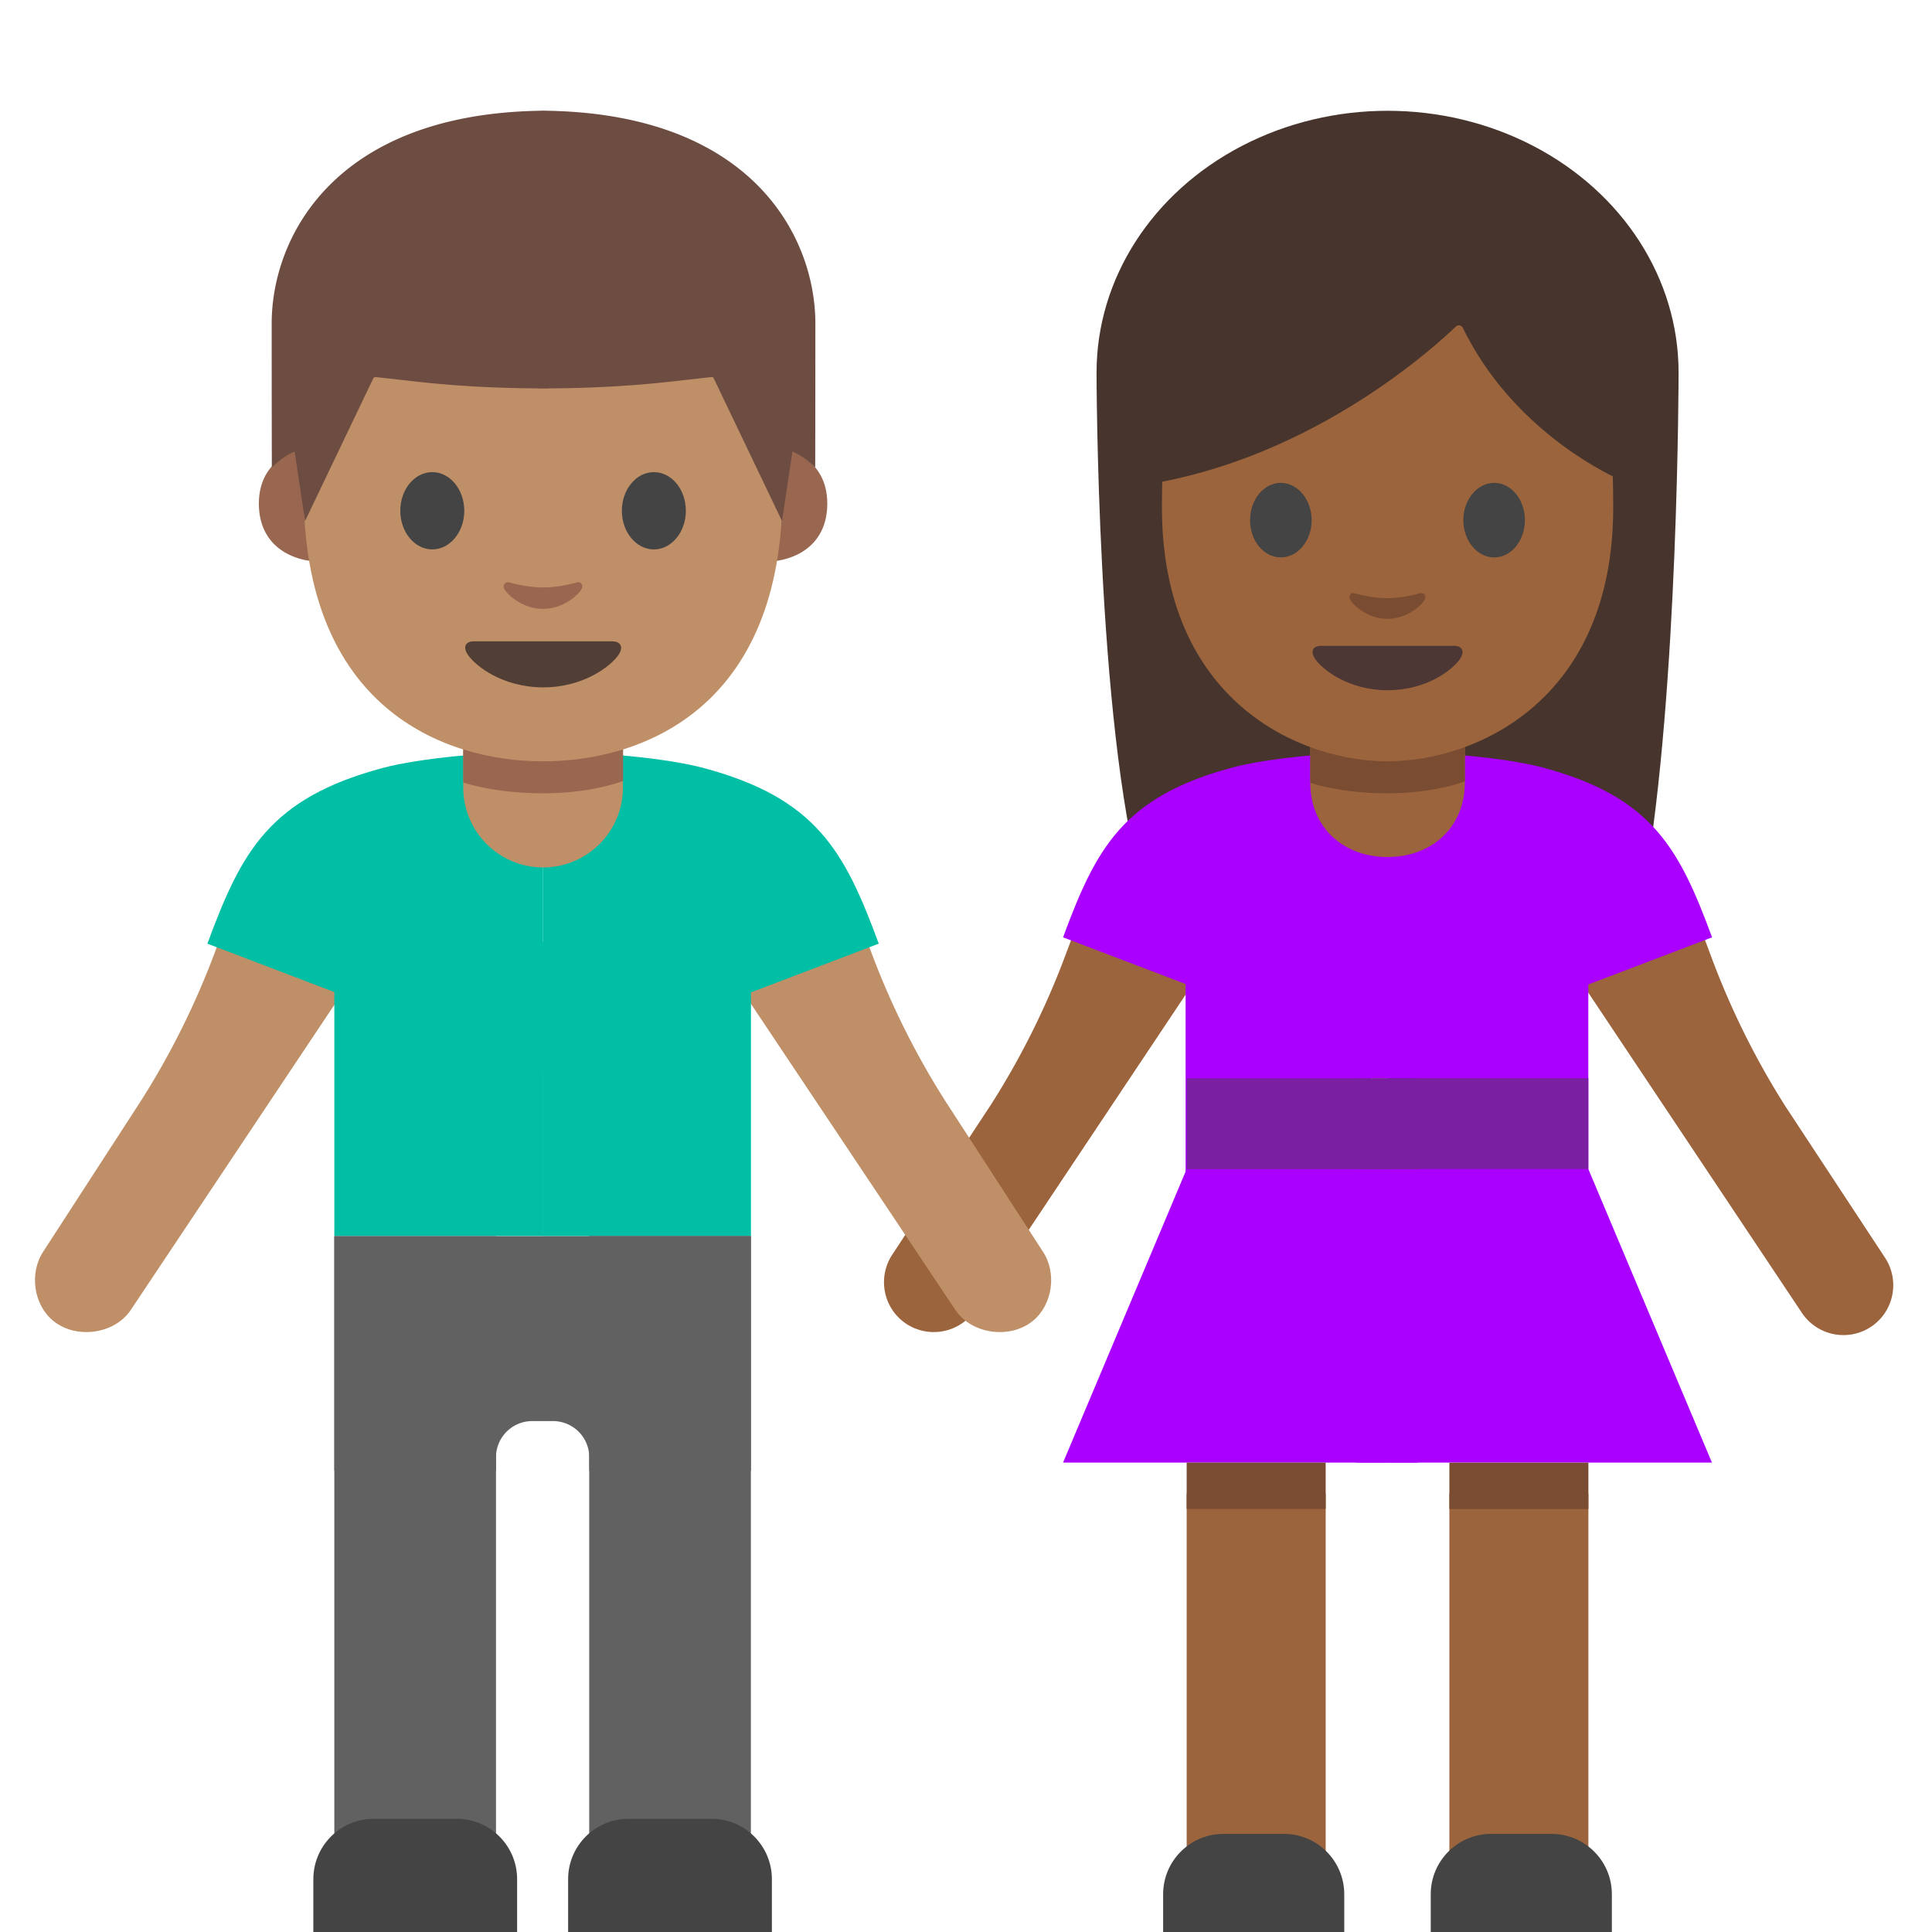 <svg xmlns="http://www.w3.org/2000/svg" viewBox="0 0 128 128" style="fill-rule:evenodd;clip-rule:evenodd;stroke-linejoin:round;stroke-miterlimit:1.414"><path d="M72.65 24.67s0 23.19 2.99 33.97c1.47 5.31 3.31 8.66 7.72 5.35l17.1-.17c4.4 3.36 7.56.14 8.51-5.32 2.24-12.88 2.24-33.83 2.24-33.83H72.65z" style="fill:#47352d;fill-rule:nonzero"/><ellipse cx="91.93" cy="24.67" rx="19.28" ry="17.33" style="fill:#47352d"/><path d="M112.72 61.64l.66 1.76c1.29 3.47 2.94 6.8 4.93 9.93l6.58 10c.93 1.42.64 3.32-.68 4.39a3.31 3.31 0 01-4.83-.74l-15.75-23.61-.32-4.08 9.41 2.35zm-41.44-.2l-.66 1.76c-1.29 3.47-2.94 6.8-4.93 9.93l-6.58 10c-.93 1.42-.64 3.32.68 4.39a3.31 3.31 0 004.83-.74l15.75-23.61.32-4.08-9.41 2.35z" style="fill:#9b643c;fill-rule:nonzero"/><path d="M91.93 49.82c-3.5-.01-7.9.4-10.24 1.02-7.29 1.94-9.08 5.37-11.26 11.26l21.5 8.19V49.82z" style="fill:#a0f;fill-rule:nonzero"/><path style="fill:#a0f;fill-rule:nonzero" d="M88.66 55.66h5.31v15.77h-5.31z"/><path style="fill:#a0f;fill-rule:nonzero" d="M78.55 61.97h12.28v17.4H78.55z"/><path d="M78.62 77.45L70.43 96.9h21.5V77.45H78.62z" style="fill:#a0f;fill-rule:nonzero"/><path style="fill:#9b643c;fill-rule:nonzero" d="M78.62 98.95h9.21v28.66h-9.21z"/><path style="fill:#7a4c32;fill-rule:nonzero" d="M78.62 96.9h9.21v3.07h-9.21z"/><path d="M89.06 128h-12v-2.5c0-2.21 1.79-4 4-4h4c2.21 0 4 1.79 4 4v2.5z" style="fill:#444;fill-rule:nonzero"/><path d="M91.93 49.82c3.5-.01 7.9.4 10.24 1.02 7.29 1.94 9.08 5.37 11.26 11.26l-21.5 8.19V49.82z" style="fill:#a0f;fill-rule:nonzero"/><path style="fill:#a0f;fill-rule:nonzero" d="M91.92 61.978h13.31v17.4H91.92z"/><path d="M105.23 77.45l8.19 19.45H91.93V77.45h13.3z" style="fill:#a0f;fill-rule:nonzero"/><path style="fill:#9b643c;fill-rule:nonzero" d="M96.025 98.953h9.21v28.66h-9.21z"/><path style="fill:#7a4c32;fill-rule:nonzero" d="M96.025 96.907h9.21v3.07h-9.21z"/><path d="M94.79 128h12v-2.5c0-2.21-1.79-4-4-4h-4c-2.21 0-4 1.79-4 4v2.5z" style="fill:#444;fill-rule:nonzero"/><path d="M91.93 56.78c-2.94 0-5.12-1.97-5.12-4.91v-5.12h10.24v5.12c-.01 2.93-2.18 4.91-5.12 4.91z" style="fill:#9b643c;fill-rule:nonzero"/><path d="M97.04 51.77s-1.95.79-5.11.79-5.12-.7-5.12-.7v-5.02c0-1.34.89-2.8 2.23-2.8h5.79c1.34 0 2.22 1.36 2.22 2.7v5.03h-.01z" style="fill:#7a4c32;fill-rule:nonzero"/><path style="fill:#a0f;fill-rule:nonzero" d="M89.88 76.43h4.09V96.9h-4.09z"/><path style="fill:#7b1fa2;fill-rule:nonzero" d="M78.62 71.44h13.31v6.02H78.62z"/><path style="fill:#7b1fa2;fill-rule:nonzero" d="M91.92 71.43h13.31v6.02H91.92z"/><path style="fill:#7b1fa2;fill-rule:nonzero" d="M89.88 71.44h4.09v6.02h-4.09z"/><path d="M91.93 11.51c-11.85 0-14.95 9.19-14.95 22.09 0 12.91 9.19 16.84 14.95 16.84s14.95-3.94 14.95-16.84-3.1-22.09-14.95-22.09z" style="fill:#9b643c;fill-rule:nonzero"/><path d="M96.45 21.64c-1.58 1.51-9.4 8.57-20.19 10.41V17.59s4.66-9.24 15.83-9.24 15.83 9.47 15.83 9.47v14.23s-7.32-2.81-11-10.32a.29.29 0 00-.47-.09z" style="fill:#47352d;fill-rule:nonzero"/><path d="M86.9 34.46c0 1.36-.91 2.47-2.04 2.47s-2.04-1.1-2.04-2.47.92-2.47 2.04-2.47c1.12.01 2.04 1.11 2.04 2.47m10.05 0c0 1.36.91 2.47 2.04 2.47s2.04-1.1 2.04-2.47-.92-2.47-2.04-2.47c-1.12.01-2.04 1.11-2.04 2.47" style="fill:#444;fill-rule:nonzero"/><path d="M96.35 42.79h-8.84c-.51 0-.72.34-.39.85.47.71 2.21 2.09 4.81 2.09 2.6 0 4.34-1.37 4.81-2.09.33-.51.11-.85-.39-.85z" style="fill:#4c3734;fill-rule:nonzero"/><path d="M94.06 39.31c-.75.21-1.53.32-2.14.32-.61 0-1.38-.1-2.14-.32-.32-.09-.45.21-.33.42.24.42 1.2 1.27 2.47 1.27 1.27 0 2.23-.85 2.47-1.27.12-.21-.01-.51-.33-.42z" style="fill:#7a4c32;fill-rule:nonzero"/><g><path d="M14.93 61.24L14.27 63c-1.29 3.47-2.94 6.8-4.93 9.93l-6.48 10c-.93 1.42-.64 3.52.68 4.59 1.51 1.22 4.05.88 5.13-.74l15.75-23.61.32-4.08-9.81 2.15z" style="fill:#bf8f68;fill-rule:nonzero"/><path d="M35.98 49.81c-3.62-.01-8.17.42-10.59 1.06-7.55 2.01-9.4 5.56-11.65 11.65L35.98 71V49.81z" style="fill:#00bfa5;fill-rule:nonzero"/><path d="M57.03 61.24l.66 1.76c1.29 3.47 2.94 6.8 4.93 9.93l6.48 10c.93 1.42.64 3.52-.68 4.59-1.51 1.22-4.05.88-5.13-.74l-15.76-23.6-.32-4.08 9.82 2.14z" style="fill:#bf8f68;fill-rule:nonzero"/><path d="M35.98 49.81c3.62-.01 8.17.42 10.59 1.06 7.55 2.01 9.4 5.56 11.65 11.65L35.98 71V49.81z" style="fill:#00bfa5;fill-rule:nonzero"/><path style="fill:#00bfa5;fill-rule:nonzero" d="M22.15 62.39h13.84v19.5H22.15z"/><path style="fill:#616161;fill-rule:nonzero" d="M22.15 81.9h10.71v45.72H22.15z"/><path d="M34.26 128h-13.5v-3.5c0-2.21 1.79-4 4-4h5.5c2.21 0 4 1.79 4 4v3.5z" style="fill:#444;fill-rule:nonzero"/><path style="fill:#00bfa5;fill-rule:nonzero" d="M35.982 62.397h13.77v19.5h-13.77z"/><path style="fill:#616161;fill-rule:nonzero" d="M39.037 81.887h10.71v45.72h-10.71z"/><path d="M37.64 128h13.5v-3.5c0-2.21-1.79-4-4-4h-5.5c-2.21 0-4 1.79-4 4v3.5z" style="fill:#444;fill-rule:nonzero"/><path d="M35.98 57.47c-2.92 0-5.29-2.37-5.29-5.29v-4.52h10.58v4.52c0 2.92-2.37 5.29-5.29 5.29z" style="fill:#bf8f68;fill-rule:nonzero"/><path d="M41.28 51.74s-2.02.82-5.29.82-5.3-.72-5.3-.72v-5.19c0-1.39.92-2.89 2.31-2.89h5.98c1.39 0 2.3 1.41 2.3 2.8v5.18zM51.89 29.71s2.92.51 2.92 3.65c0 2.77-2.13 3.87-4.26 3.87v-7.51h1.34v-.01zm-31.82 0s-2.92.51-2.92 3.65c0 2.77 2.13 3.87 4.26 3.87v-7.51h-1.34v-.01z" style="fill:#99674f;fill-rule:nonzero"/><path d="M35.98 9.13c-12.57 0-15.86 9.75-15.86 23.44 0 14.2 9.13 17.87 15.86 17.87 6.64 0 15.86-3.57 15.86-17.87.01-13.69-3.28-23.44-15.86-23.44z" style="fill:#bf8f68;fill-rule:nonzero"/><path d="M30.76 33.84c0 1.41-.95 2.56-2.12 2.56-1.17 0-2.12-1.15-2.12-2.56 0-1.42.95-2.56 2.12-2.56 1.17 0 2.12 1.15 2.12 2.56m10.44 0c0 1.41.95 2.56 2.12 2.56 1.17 0 2.12-1.15 2.12-2.56 0-1.42-.95-2.56-2.12-2.56-1.17 0-2.12 1.15-2.12 2.56" style="fill:#444;fill-rule:nonzero"/><path d="M40.57 42.49h-9.18c-.53 0-.75.35-.4.88.49.74 2.3 2.17 5 2.17s4.51-1.43 5-2.17c.34-.52.11-.88-.42-.88z" style="fill:#513f35;fill-rule:nonzero"/><path d="M38.2 38.59c-.78.22-1.59.33-2.22.33-.63 0-1.44-.11-2.22-.33-.33-.09-.47.22-.35.43.25.44 1.25 1.32 2.56 1.32 1.32 0 2.32-.88 2.56-1.32.14-.21 0-.52-.33-.43z" style="fill:#99674f;fill-rule:nonzero"/><path d="M36.36 7.34s-.25-.01-.35-.01c-.11 0-.35.01-.35.01C22.09 7.61 18 15.77 18 21.43c0 5.5.01 9.54.01 9.54s.22-.22.61-.53c.42-.33.9-.52.9-.52l.69 4.6 4.52-9.45c.03-.06.09-.09.15-.09l2.68.3c2.69.3 5.4.44 8.1.45v.01h.7v-.01c2.71-.01 5.41-.15 8.1-.45l2.68-.3c.06-.01.13.03.15.09l4.52 9.45.69-4.6s.47.19.9.52a6 6 0 01.61.53s.01-4.04.01-9.54c0-5.66-4.09-13.82-17.66-14.09z" style="fill:#6d4c41;fill-rule:nonzero"/><path d="M49.75 81.9h-27.6v15.54h10.71v-.9a2.402 2.402 0 012.39-2.39h1.4a2.402 2.402 0 012.39 2.39v.9h10.71V81.9z" style="fill:#616161;fill-rule:nonzero"/></g></svg>
